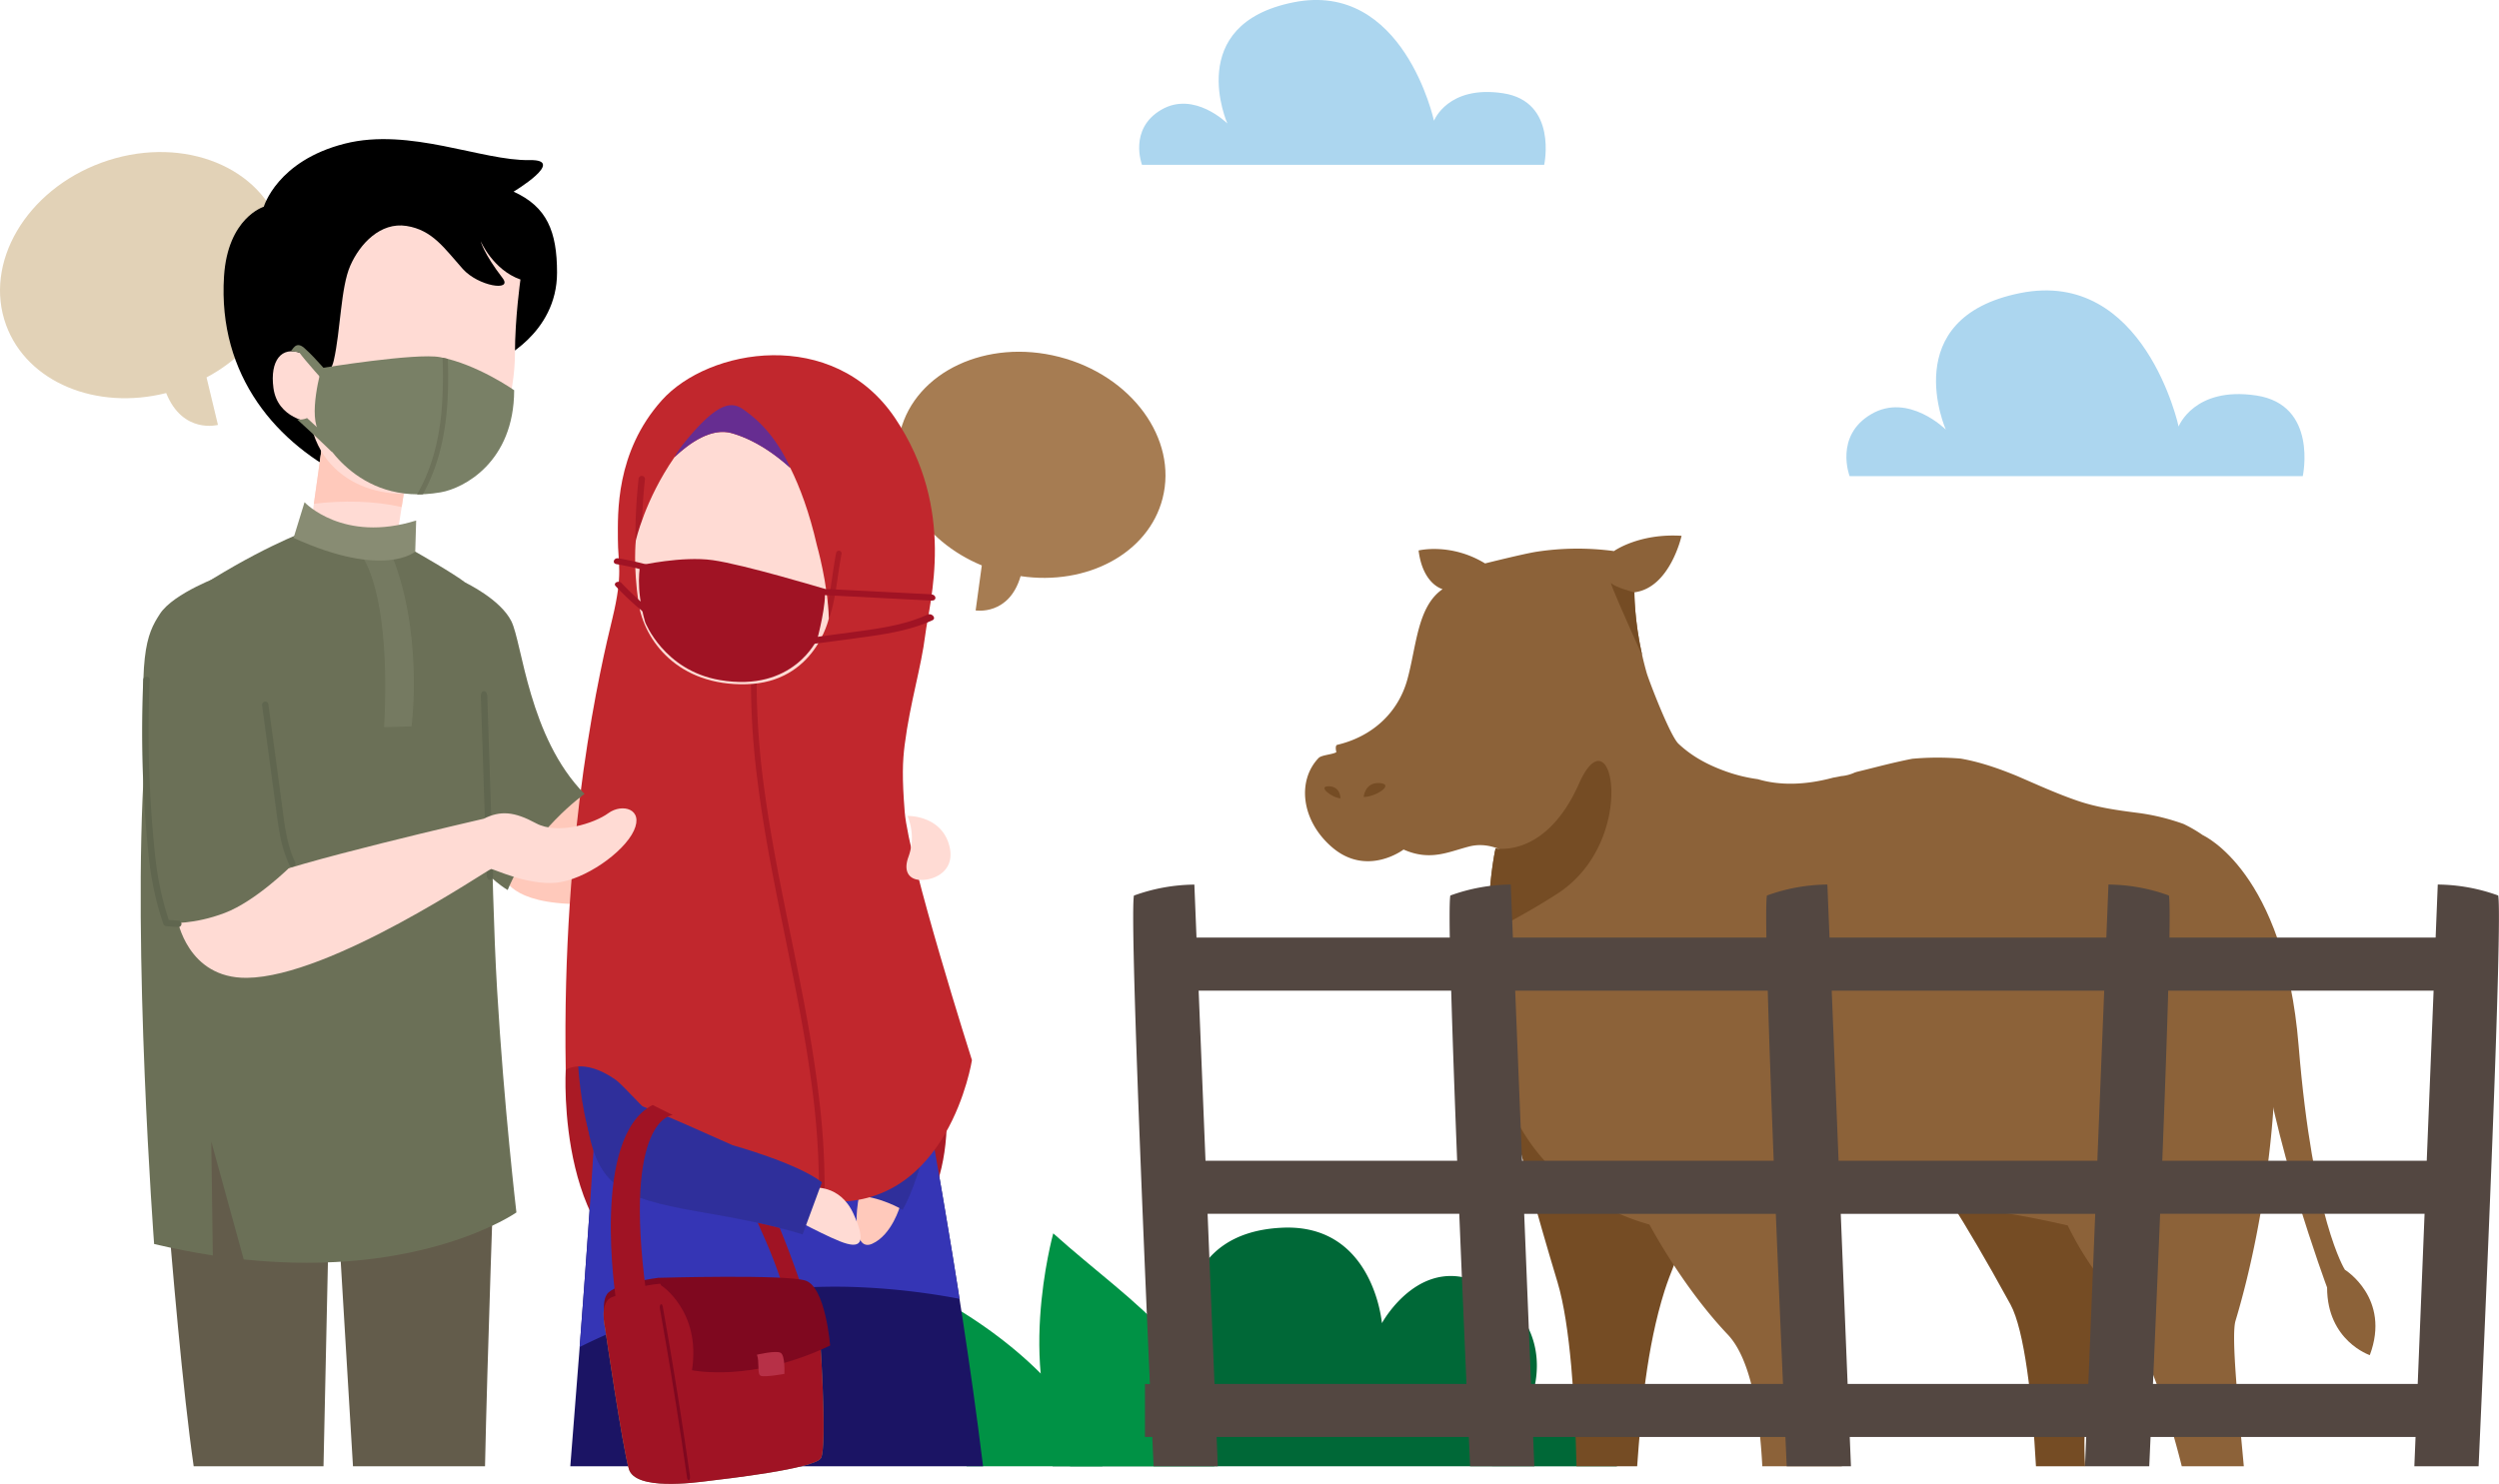 <svg xmlns="http://www.w3.org/2000/svg" viewBox="0 0 2067.33 1227.93">
    <g id="e3847f55-d8a7-4d40-9c51-2c8345d0670d" data-name="Layer 2">
        <g id="b49dc807-5843-4b9f-9ac9-098a98fcd727" data-name="Layer 1">
            <path
                d="M870.8,1213.31c1.25-123.25,111-115,111-115s-6.78-78.5,79-82.4c75.54-3.43,82.4,79,82.4,79s32.65-60.45,85.84-30.9c61.8,34.33,37.76,92.7,37.76,92.7s48.07-3.44,64.76,34.57a78.35,78.35,0,0,1,6.06,22.09Z"
                style="fill:#006837" />
            <path d="M912,1213.31c-16.07-47.81-64.55-99.83-135-138.86,0,0-23.57,87.53,22.69,138.86Z"
                style="fill:#009245" />
            <path d="M1004.51,1213.31c8.2-91.73-65-131.45-133.19-192.72,0,0-33.66,121.19,14,192.72Z"
                style="fill:#009245" />
            <path
                d="M1663.16,1079.35c11.59,21.19,18.14,79.06,21.12,134h40.66c-1-17.8-.8-35.3,1.8-50,18.16-102.17,40.12-178.65,36.44-283.43-5.89-167.83-194.32-126.61-164.88,91.27C1598.3,971.2,1622,1004,1663.16,1079.35Z"
                style="fill:#754c24" />
            <path
                d="M1304.19,1213.31h50.18c3.19-44.28,7.8-98.33,22.7-145.31,16.34-51.52,97.57-214.57,97.57-214.57S1256.77,732.71,1239.1,874c0,0,13.09,66.81,49.42,187.15C1299.06,1096.11,1302.91,1160.32,1304.19,1213.31Z"
                style="fill:#754c24" />
            <path
                d="M1101.76,700.91c29,25.16,59.36,2.08,59.36,2.08,22.29,9.86,37.35,1.77,54.44-2.56,13.27-3.37,24.71,1.86,29.16,4.36-2.6-.22-5.25-.54-7.92-.82-6.89,37.61-6,69.52-1.14,96.33-3.1,19.17-16.82,132.35,80,191.51a186,186,0,0,0,48.81,21.46c1.91,3.19,27.59,51.74,64.84,91.06,19.2,20.26,26.37,66.09,28.58,109h65.8c1.84-66.31.26-150.66-8.3-210.91,30.28-5.48,63-9.18,100.59-4.7a857.06,857.06,0,0,1,94.59,16.33,256.32,256.32,0,0,0,28.19,45.45c32.54,41.25,53.42,102.79,66.14,153.83h51.33c-4.6-50.23-10.59-107.94-6.87-120.34,27.87-92.9,35.39-196.51,31.76-227.28q.9-8.07,1.57-16.17c-5.22-35-10-70.48-22.87-103.57A224,224,0,0,0,1837,706.09a123.58,123.58,0,0,0-14.68-15,111.93,111.93,0,0,0-16-9.29,180.42,180.42,0,0,0-36.61-9c-17.28-2.22-34.16-4.42-50.82-10.1-17.23-5.87-33.81-13.49-50.52-20.68-15.05-6.17-30.39-11.52-46.43-14.3a229.87,229.87,0,0,0-40,.16c-9.06,1.77-18.05,3.89-27,6.13-6.19,1.55-12.45,3.16-18.76,4.67l-.17.06c-.53.18-1.06.32-1.58.49a34,34,0,0,1-11.32,3c-2.2.48-4.39.91-6.6,1.27-24,6.51-45.12,6.41-62.29,1.27a130.92,130.92,0,0,1-25.81-6.21c-14.87-5.27-28.27-12.22-39.84-23.1-7.1-6.67-24.68-52.9-26.28-58.49-10.45-36.61-10.19-66.84-10.19-66.84,29.54-3.74,39-46.76,39-46.76-35.33-2.21-55.92,12.64-55.92,12.64a225.28,225.28,0,0,0-64.43.61c-10.68,1.72-42.2,9.61-42.2,9.61-28.46-17.34-55-10.72-55-10.72,3.51,28.21,19.87,32,19.87,32-21,14.36-21.6,47.51-29.21,74.9s-28.9,47.07-57.9,53.92c-2.24.53-.78,6.08-.78,6.08-3.14,2-12.25,2.28-14.71,4.84C1073,645.87,1076.24,678.81,1101.76,700.91Z"
                style="fill:#8c6239" />
            <path
                d="M1822.35,691.12s67.44,29.82,79.21,174.09,38.28,185.49,38.28,185.49,38.28,23.55,20.61,70.66c0,0-35.33-11.78-35.33-55.94,0,0-47.11-126.61-55.94-214.93s-46.83-159.37-46.83-159.37"
                style="fill:#8c6239" />
            <path
                d="M1288.43,739.48c-23.48,15.17-42.19,24.5-56.16,32.35a283.13,283.13,0,0,1,4.88-69.86s41.52,8.81,69.11-53.55S1356,695.78,1288.43,739.48Z"
                style="fill:#754c24" />
            <path
                d="M1358.53,542.38c-12.14-26.79-27.85-62.18-25.63-59.84,3.35,3.54,19.16,7.66,19.16,7.66S1351.87,512.7,1358.53,542.38Z"
                style="fill:#754c24" />
            <path d="M1108.92,660.64s.21-9.76-9.54-10S1101.24,659.91,1108.92,660.64Z"
                style="fill:#754c24" />
            <path d="M1128.1,659.51S1129,647,1141.51,648,1138,659.52,1128.1,659.51Z"
                style="fill:#754c24" />
            <path
                d="M947.18,1145.2v43.89h6.06c.39,8.8.75,16.91,1.08,24.22h53.15l-1-24.22h208.62c.39,8.8.76,16.91,1.09,24.22h53.14l-1-24.22H1477c.4,8.8.76,16.91,1.09,24.22h53.14l-1-24.22h195.62l-1,24.22H1778c.33-7.31.69-15.42,1.08-24.22h219.22l-1,24.22h53.15c5.39-119.38,19.95-451.2,16.23-472.28a150,150,0,0,0-50-9.08l-1.77,43.9H1794.71c.28-18.8.18-31.25-.45-34.82a150,150,0,0,0-50-9.08l-1.77,43.9h-229l-1.77-43.9a150,150,0,0,0-50,9.08c-.63,3.57-.73,16-.45,34.82h-209.7l-1.77-43.9a149.88,149.88,0,0,0-50,9.08c-.63,3.57-.74,16-.45,34.82H989.82L988.05,732a150,150,0,0,0-50,9.08c-3.14,17.85,6.8,258.33,13.2,404.17ZM1793.7,819.75h219.53l-5.68,140.77H1788.78C1790.8,908.66,1792.6,858.86,1793.7,819.75ZM1787,1004.42h218.76l-5.68,140.78h-219C1782.89,1103.53,1785,1054.14,1787,1004.42Zm-59.39,140.78H1528.47l-5.68-140.78h210.52Zm13.13-325.45-5.68,140.77H1521l-5.68-140.77ZM1475,1145.2H1266.59l-5.68-140.78h208.16C1471.09,1054.14,1473.21,1103.53,1475,1145.2ZM1462.4,819.75c1.1,39.11,2.89,88.91,4.92,140.77H1259.14l-5.68-140.77ZM1213.17,1145.2H1004.72L999,1004.42H1207.2C1209.22,1054.14,1211.34,1103.53,1213.17,1145.2Zm-12.65-325.45c1.11,39.11,2.9,88.91,4.93,140.77H997.27l-5.68-140.77Z"
                style="fill:#534741" />
            <path
                d="M944.73,136.4h332.72s11.4-52.42-34.18-59.26-57,22.79-57,22.79-25.07-116.22-116.23-98-54.69,100.27-54.69,100.27S988,74.87,960.69,90.82,944.73,136.4,944.73,136.4Z"
                style="fill:#acd6ef" />
            <path
                d="M1530.11,394H1905s12.84-59.05-38.51-66.75-64.19,25.67-64.19,25.67S1774,222,1671.32,242.49s-61.62,113-61.62,113-30.81-30.81-61.62-12.84S1530.11,394,1530.11,394Z"
                style="fill:#acd6ef" />
            <path
                d="M876.21,295.31c-59.9-15.35-118.7,12.19-131.35,61.51-11.31,44.12,18.15,90.72,67.35,111.06l-5.1,37.24s27.64,4.61,37.21-28.38c54.84,8.14,105.78-18.82,117.44-64.31C974.41,363.1,936.1,310.67,876.21,295.31Z"
                style="fill:#a67c52" />
            <path
                d="M471.8,1213.31H813.25c-20.43-167.2-52.6-325-51.2-329.23,0,0-269.44-112-266.41-51.47C498,880.46,479.62,1116.44,471.8,1213.31Z"
                style="fill:#1b1464" />
            <path
                d="M416.17,725.9c2.86,2.47,8.32,25,77.2,22S753.73,707,753.73,707l-11.36-34.06s-249-23.47-286.85-14.38S394.22,707,416.17,725.9Z"
                style="fill:#ffc9bb" />
            <path
                d="M468,885.22s-9.08,156.67,89.69,177.1,253.17,3.41,221.38-185c0,0-286.09-65.85-311.07,8"
                style="fill:#aa1a25" />
            <path
                d="M712.16,1065.2a578.57,578.57,0,0,1,81.62,9.55C777.09,968,761.06,887.07,762.05,884.08c0,0-269.44-112-266.41-51.47,1.76,35.34-7.81,173.3-16.1,282.05A472.08,472.08,0,0,1,712.16,1065.2Z"
                style="fill:#3535b5" />
            <path
                d="M744.63,997.83s-6.65,24-23.12,31.38-16.87-30.93-3.09-66.71S771.32,948.44,744.63,997.83Z"
                style="fill:#ffc9bb" />
            <path
                d="M779.2,892.4c-.54,4.25-16.06,80.9-32.51,108.7,0,0-19.18-11.64-39.82-11.77l10.64-136.89S788.63,817,779.2,892.4Z"
                style="fill:#2f2f9b" />
            <path
                d="M477.09,833s-3.4,82.88,18.17,124.88,94.23,53.36,76.06-85.14C556.66,760.92,473.69,783,477.09,833Z"
                style="fill:#2f2f9b" />
            <path
                d="M748.43,616.15c4.54-35.19,13.62-63.57,17-90.82S791.57,422,740.48,346s-154.4-57.9-193-14.75-36.33,94.22-36.33,114.66,4.54,28.38-4.54,65.85-42,174.83-38.6,373.51c0,0,14.76-10.22,40.87,7.94,15.87,11,73.8,94.23,174.84,101S804.06,877.27,804.06,877.27s-52.35-164.5-55.63-205.49C746.16,643.4,746.65,630,748.43,616.15Z"
                style="fill:#c1272d" />
            <path
                d="M664.25,824.86C658.89,796.83,653,769,647.44,741c-5.51-27.75-10.68-55.61-14.58-83.74A676.66,676.66,0,0,1,626,572.33c0-3.52-.06-7,0-10.55s-4.73-3.57-4.75.08a647.4,647.4,0,0,0,5.49,85c3.54,28.16,8.44,56.05,13.83,83.79,5.43,28,11.35,55.89,16.84,83.89,5.43,27.73,10.47,55.59,14.15,83.72a650.75,650.75,0,0,1,5.94,84.89q0,5.25-.12,10.48c1.56.16,3.13.29,4.7.41a2.82,2.82,0,0,0,0-.43,620.36,620.36,0,0,0-4.53-85C674.28,880.48,669.54,852.59,664.25,824.86Z"
                style="fill:#aa1a25" />
            <path
                d="M525.91,461.35c1.86-6.76,3.78-13.51,5.06-20.41a444.15,444.15,0,0,1,2.59-44.5,2.66,2.66,0,0,0-2.65-2.65,2.71,2.71,0,0,0-2.65,2.65,441.43,441.43,0,0,0-2.6,52.18C525.7,452.85,525.77,457.1,525.91,461.35Z"
                style="fill:#aa1a25" />
            <path
                d="M694.56,455.74a2.31,2.31,0,0,0-2.81,1.6c-2.77,14.1-3.93,28.49-7.23,42.5,0,.14-.07.27-.1.41a29.47,29.47,0,0,1,.92,7.48c0,2.07-.1,4.1-.24,6.11,3.7-9.82,5.56-20.35,7.13-30.67,1.25-8.21,2.32-16.46,3.92-24.62A2.34,2.34,0,0,0,694.56,455.74Z"
                style="fill:#aa1a25" />
            <path
                d="M675.77,451.16c-6.23-27.25-14.16-48.3-22-64.08-12.28-11.13-29-23.1-48.38-28.64-16.86-4.81-35,8.09-47.43,19.87-24.51,35.34-32,69.06-32,69.06s-2.27,20.44,2.27,51.47,32.55,68.87,89.31,67.36,68.12-54.49,68.12-54.49C684.85,483,675.77,451.16,675.77,451.16Z"
                style="fill:#ffdbd4" />
            <path
                d="M617.49,340.66c-9.08-6.82-19.3-14-51.09,25.35a91,91,0,0,0-8.66,12.46c12.42-11.78,30.78-24.84,47.64-20,19.37,5.54,36.29,17.81,48.57,28.94C640.39,357.69,623.46,345.13,617.49,340.66Z"
                style="fill:#662d91" />
            <path
                d="M588.35,511.71s6.81-12.49,23.84-3.41,10.22,29.52,0,31.79S582.68,536.68,588.35,511.71Z"
                style="fill:#f4a59a" />
            <path d="M672,982.85s22.71-3.41,34.06,21.57,5.68,29.52-11.35,22.71-50-25-50-25Z"
                style="fill:#ffdbd4" />
            <path
                d="M679.93,978.31,664,1021.45s-25.31-8.44-75.69-17c-66.6-11.35-90.82-18.16-101-65.85s4.54-42,118.83,9.09C606.14,947.66,659.5,962.42,679.93,978.31Z"
                style="fill:#2f2f9b" />
            <path
                d="M626.88,1011.88c9.29,20.29,17.86,41.52,23,60.18l15.4-.54s-7.63-24.77-20.26-55.37C640,1014.88,633.94,1013.43,626.88,1011.88Z"
                style="fill:#a01324" />
            <path
                d="M500.56,1099s-5.3-22,6.05-25.73,19.68-9.84,43.9-11.36,104.45-.75,112.77.76,12.11,13.62,13.62,25.73,7.57,109,2.27,118.07-80.22,17.41-92.33,18.92-61.31,8.33-66.61-9.84S500.56,1099,500.56,1099Z"
                style="fill:#888c73" />
            <path d="M544.45,1057.4s-36.33,4.54-42.38,13.62.76,31,.76,31l47.68-40.12-6.06-4.54"
                style="fill:#7f081f" />
            <path
                d="M500.56,1099s-5.3-22,6.05-25.73,19.68-9.84,43.9-11.36,104.45-.75,112.77.76,12.11,13.62,13.62,25.73,7.57,109,2.27,118.07-80.22,17.41-92.33,18.92-61.31,8.33-66.61-9.84S500.56,1099,500.56,1099Z"
                style="fill:#a01324" />
            <path
                d="M546.72,1063.46s33.31,21.19,25.74,70.38c0,0,49.19,10.6,114.28-20.43,0,0-3.78-48.44-20.43-53.74s-121.86-2.27-121.86-2.27l2.27,6.06"
                style="fill:#7f081f" />
            <path d="M556.56,922.68s-41.62,1.51-21.95,147.59l-25,5.3s-21.19-134.72,30.27-161.21Z"
                style="fill:#a01324" />
            <path
                d="M626.19,1121s15.9-3.79,19.68-1.52,3,17.41,3,17.41-16.65,3-19.68,1.52S628.47,1127,626.19,1121Z"
                style="fill:#b73047" />
            <path
                d="M545.91,1082.89q9.65,54.13,17.93,109,2.32,15.45,4.55,30.93c.22,1.52,1.14,2.3,1.73,1.88s.85-2,.63-3.57q-7.87-55-17.15-109.44-2.61-15.3-5.33-30.53c-.63-3.55-3-1.85-2.36,1.7Z"
                style="fill:#7f081f" />
            <path
                d="M750.7,675.19a46.24,46.24,0,0,1,.75,34.06c-4.62,12.83,1.52,18.92,10.6,18.92,12.87,0,29.52-9.08,22.71-30.28-7.58-23.56-34.06-22.7-34.06-22.7"
                style="fill:#ffdbd4" />
            <path
                d="M84,134.6c62.41-22.83,128.24.33,147,51.72,16.82,46-9.69,99-60.14,126l9.44,39.28s-29.06,7.88-42.83-26.36C79.75,339.79,22.39,316.41,5.05,269-13.75,217.6,21.6,157.43,84,134.6Z"
                style="fill:#e2d2b7" />
            <path
                d="M137,979.45c5.26,66.67,14.24,171.44,23.22,233.86h107.4l5.06-233.86H278l14,233.86H401.24c1.68-83,8.11-267.17,8.11-267.17l-1.51,0v-28h-273l-2.52-.76s.27,3.78.76,10.54Z"
                style="fill:#635c4b" />
            <path
                d="M385.14,482.19S413.9,495.81,423,514s14.38,96.12,60.55,143c0,0-43.14,30.28-63.58,79.47,0,0-58.89-32.56-71.9-137.74-9.08-73.42,2.27-121.1,37.09-116.56"
                style="fill:#6b7057" />
            <path
                d="M411.25,819.37c-5.68-96.5-5.68-246.36-7.95-281.55s-7.95-47.68-18.16-55.63-41.63-25.73-41.63-25.73l-83.26-19.68s-34.05,11.35-84,42-56.76,152.13-56.76,152.13c-10.22,155.54,8,398.49,8,398.49,16.88,4,33.07,7.1,48.57,9.46l-1.27-94.23,26.82,97.53c148.17,15.54,225.59-38.87,225.59-38.87S416.92,915.87,411.25,819.37Z"
                style="fill:#6b7057" />
            <path d="M298.85,459.48s25,28,18.92,142.29l22.71-.75s10.6-79.47-18.16-146.08Z"
                style="fill:#757a61" />
            <path
                d="M185.32,228.64c-5.29,82.5,43.9,139.26,104.45,168,84.46,40.12,122.61-98.39,122.61-98.39s48.44-21.56,48.44-72.66c0-34.05-8.32-54.49-35.95-67,0,0,44.42-26.71,13.25-26.11-39.36.76-99.15-27.25-152.89-13.62-56.08,14.21-67,52.22-67,52.22S188.44,180.09,185.32,228.64Z" />
            <path d="M267.07,364.12l-10.22,72.66s27.24,27.24,71.52,7.94l10.22-65.84Z"
                style="fill:#ffdbd4" />
            <path
                d="M332.28,419.56l6.31-40.68-71.52-14.76-7.42,52.74C283.76,414,308.76,414.35,332.28,419.56Z"
                style="fill:#ffc9bb" />
            <path
                d="M430.55,231.29S426,263.08,426,292.6s-10.22,88.55-53.36,107.85-104.83,5.3-115.8-51.09c0,0-27.22-2.6-30.65-28.38-3-22.71,6.81-34.82,22.7-28.76,0,0,21.57,31,27.25,6s5.67-60.17,13.62-78.33,25-36.33,46.55-32.93,31.35,18.6,46.54,35.58c12.87,14.38,41.63,18.92,32.93,7.57C400,209.61,397.62,199.5,397.62,199.5S407.84,223.34,430.55,231.29Z"
                style="fill:#ffdbd4" />
            <path
                d="M350.32,362.35s-6.56-8.57-17.16-11.1-17.66-2-20.68,11.1,8.07,21.2,21.19,17.66S350.82,366.89,350.32,362.35Z"
                style="fill:#f4a59a" />
            <path d="M251.93,415.59s31.79,34.05,92.34,15.13l-.76,25.74s-25.74,22.7-100.66-11.36Z"
                style="fill:#888c73" />
            <path
                d="M397.8,576.23l3.75,115q.54,16.38,1.07,32.75c.19,5.69,5.49,5.59,5.31-.12l-3.75-115q-.54-16.36-1.07-32.74c-.19-5.7-5.5-5.6-5.31.12Z"
                style="fill:#60664f" />
            <path
                d="M146.72,760.71s8.19,49,57.53,48.44c69.63-.76,199.81-90.06,202.08-90.06s30.27,13.62,53.73,11.35,56-25,64.34-43.14-9.84-22.71-21.19-14.38-41.63,18.16-59.8,8.32-29.51-10.59-43.14-3.78c0,0-164.24,37.84-186.18,49.95S139.91,738,146.72,760.71Z"
                style="fill:#ffdbd4" />
            <path
                d="M183.81,476.13s-40.11,14.38-51.47,31.79-18.92,34.06-9.83,140,18.16,115.8,18.16,115.8,19.68,1.51,45.41-8.33,54.5-38.59,54.5-38.59S220.9,614.64,222.41,570s-38.6-93.85-38.6-93.85"
                style="fill:#6b7057" />
            <path
                d="M244.06,713.16c-7.06-14.84-8.7-31.6-10.87-47.69l-7.11-52.88L222,582.49c-.2-1.42-2-2.2-3.27-1.85a2.73,2.73,0,0,0-1.85,3.26q3.59,26.7,7.18,53.4,1.8,13.35,3.59,26.7c1.14,8.45,2.15,16.93,3.69,25.32a105.45,105.45,0,0,0,8.11,26.52,2.65,2.65,0,0,0,4.58-2.68Z"
                style="fill:#60664f" />
            <path
                d="M118.51,562.57q-1.86,42.84,0,85.74.95,21.29,2.79,42.53c1.16,13.18,2.33,26.39,4.85,39.39a236.08,236.08,0,0,0,8.92,34.22,2.79,2.79,0,0,0,2.56,1.94l9.84.76a2.68,2.68,0,0,0,2.66-2.65,2.71,2.71,0,0,0-2.66-2.66l-9.84-.75L140.2,763a229.41,229.41,0,0,1-8-29.61c-2.64-12.51-4-25.14-5.16-37.86q-3.92-42.45-4.15-85.12-.12-23.94.92-47.87c.14-3.41-5.16-3.41-5.31,0Z"
                style="fill:#60664f" />
            <path
                d="M682.09,487.22s-66.88-20.15-92.55-23.71c-25.35-3.52-59.88,4.28-59.88,4.28s-4.27,17.82,4.06,47.08c0,0,15.46,39.87,61.68,47.85,61.15,10.57,80.79-34.15,80.79-34.15S684.28,498.28,682.09,487.22Z"
                style="fill:#a01324" />
            <path
                d="M771.36,513.26c-15.31,7.16-33.41,10.69-51.89,13.3-21.93,3.11-44,5.89-66,8.81-4.29.57-6.73-4.5-2.45-5.07,21.31-2.84,42.68-5.57,63.94-8.52,18.68-2.6,36.91-6,52.38-13.2,3.51-1.64,7.54,3,4.05,4.68Z"
                style="fill:#a01324" />
            <path
                d="M770.71,497,667.32,491.7c-4.5-.23-5-5.39-.48-5.17l103.39,5.26c4.5.23,5,5.39.48,5.16Z"
                style="fill:#a01324" />
            <path
                d="M552.34,477.8a260.54,260.54,0,0,0-42.46-11c-3.74-.64-2.07-5.43,1.66-4.79A259.52,259.52,0,0,1,554,473a2.55,2.55,0,1,1-1.66,4.79Z"
                style="fill:#a01324" />
            <path
                d="M548.34,518.4a235.35,235.35,0,0,1-39-33.34c-2.47-2.62,2.42-5.13,4.87-2.54a228.86,228.86,0,0,0,38,32.32c3.07,2.09-.8,5.64-3.86,3.56Z"
                style="fill:#a01324" />
            <path
                d="M425.35,322.9s-30.6-21.52-61.23-27.35c-19.86-3.78-98.12,9-98.12,9s-11.81,40.61-1.31,53.94c0,0,28.64,61.38,99.92,48.89C383.64,404.08,425.22,382.43,425.35,322.9Z"
                style="fill:#798066" />
            <path
                d="M280.43,318.27c-11.67-11.88-17.9-20.59-28.64-30.25-7.29-6.54-9.91,2.13-11.06,2.22.44.68,6.61.93,7.08,1.63,3.32,5,21.29,25.33,29.84,34C281.89,330.21,284.68,322.59,280.43,318.27Z"
                style="fill:#798066" />
            <path
                d="M278,368.51Q266.17,357.05,254,345.93a14.39,14.39,0,0,1-8.34,1.05q14.31,12.91,28.15,26.3a3.38,3.38,0,0,0,4.59-.35A3.12,3.12,0,0,0,278,368.51Z"
                style="fill:#798066" />
            <path
                d="M365,343c-1.81,17.74-5.72,35.39-13,52.2a138,138,0,0,1-7,13.92c1.58,0,3.19,0,4.83-.07a152.8,152.8,0,0,0,13.86-34.71c4.91-18.37,6.69-37.21,7-56,.11-7.1,0-14.21-.21-21.31-1.46-.37-2.92-.72-4.38-1A351.14,351.14,0,0,1,365,343Z"
                style="fill:#6d725a" />
        </g>
    </g>
</svg>